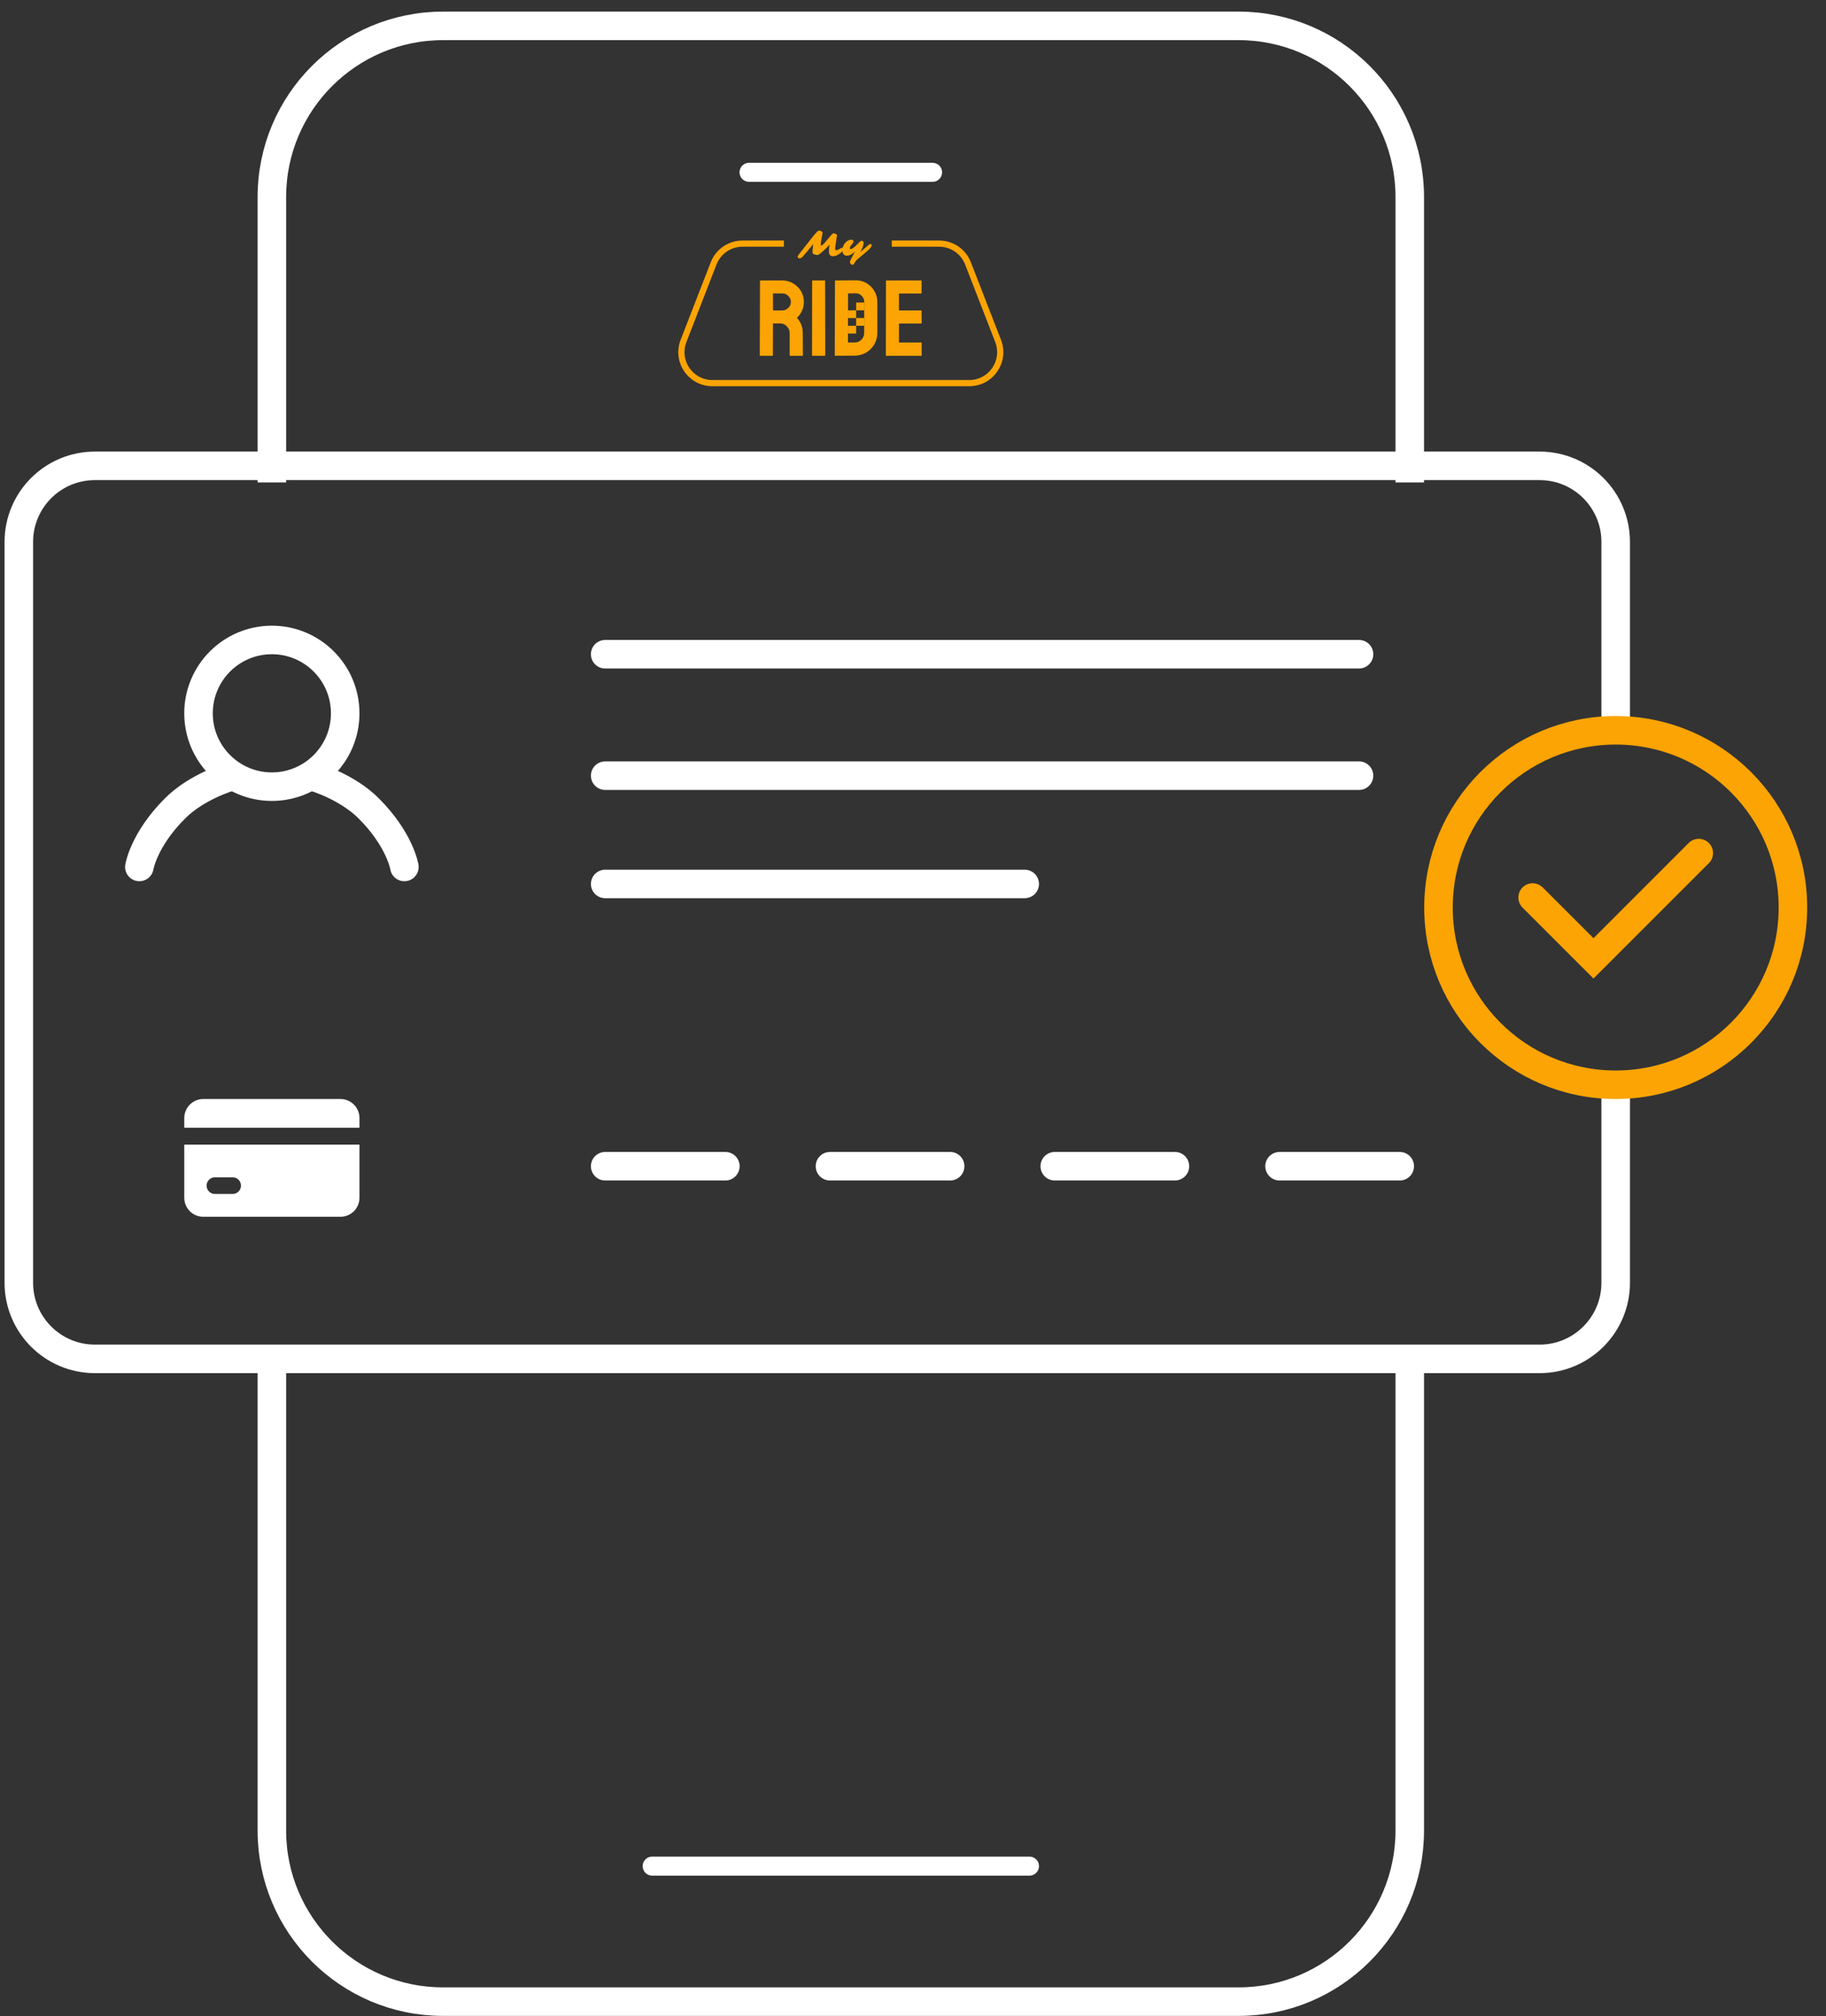 <svg width="96" height="106" viewBox="0 0 96 106" fill="none" xmlns="http://www.w3.org/2000/svg">
<rect x="0" y="0" width="96" height="106" fill="#333333" stroke="none"/>
<path d="M14.293 25.363V10.36C14.293 5.39 18.323 1.36 23.294 1.36H65.117C70.088 1.36 74.117 5.39 74.117 10.36V25.363M14.293 70.974L14.293 96.229C14.293 101.2 18.323 105.229 23.294 105.229H65.117C70.088 105.229 74.117 101.2 74.117 96.229V70.974" stroke="white" stroke-width="1.5"/>
<line x1="39.381" y1="9.059" x2="49.029" y2="9.059" stroke="white" stroke-linecap="round"/>
<line x1="34.287" y1="98.105" x2="54.123" y2="98.105" stroke="white" stroke-linecap="round"/>
<path d="M84.943 38.668V28.49C84.943 26.281 83.153 24.49 80.943 24.49H4.99C2.781 24.49 0.99 26.281 0.99 28.49V67.438C0.99 69.647 2.781 71.438 4.99 71.438H80.943C83.153 71.438 84.943 69.647 84.943 67.438V57.331" stroke="white" stroke-width="1.5"/>
<path d="M39.968 18.705C39.953 18.705 39.945 18.695 39.945 18.677L39.956 14.765C39.956 14.75 39.964 14.743 39.979 14.743H41.129C41.334 14.743 41.522 14.794 41.693 14.896C41.867 14.995 42.006 15.13 42.108 15.301C42.211 15.468 42.262 15.657 42.262 15.87C42.262 16.01 42.241 16.137 42.2 16.251C42.158 16.361 42.108 16.456 42.051 16.536C41.995 16.612 41.943 16.669 41.898 16.707C42.103 16.934 42.205 17.202 42.205 17.509L42.211 18.677C42.211 18.695 42.201 18.705 42.182 18.705H41.539C41.524 18.705 41.516 18.699 41.516 18.688V17.509C41.516 17.373 41.467 17.255 41.368 17.157C41.273 17.054 41.156 17.003 41.015 17.003H40.64L40.634 18.677C40.634 18.695 40.626 18.705 40.611 18.705H39.968ZM40.64 16.32H41.129C41.247 16.32 41.351 16.276 41.442 16.189C41.533 16.101 41.579 15.995 41.579 15.87C41.579 15.748 41.533 15.644 41.442 15.557C41.355 15.47 41.251 15.426 41.129 15.426H40.64V16.32Z" fill="#FBA403"/>
<path d="M42.72 18.705C42.701 18.705 42.691 18.695 42.691 18.677L42.697 14.765C42.697 14.75 42.705 14.743 42.72 14.743H43.358C43.373 14.743 43.38 14.75 43.38 14.765L43.386 18.677C43.386 18.695 43.378 18.705 43.363 18.705H42.72Z" fill="#FBA403"/>
<path d="M43.915 18.705C43.896 18.705 43.887 18.695 43.887 18.677L43.898 14.765C43.898 14.75 43.906 14.743 43.921 14.743L44.986 14.737C45.194 14.733 45.384 14.783 45.555 14.885C45.729 14.988 45.868 15.126 45.97 15.301C46.073 15.471 46.124 15.661 46.124 15.87V17.504C46.124 17.724 46.071 17.925 45.965 18.107C45.858 18.286 45.716 18.428 45.538 18.534C45.359 18.64 45.158 18.695 44.934 18.699L43.915 18.705ZM44.581 18.005H44.934C45.075 18.005 45.192 17.956 45.287 17.857C45.386 17.758 45.435 17.64 45.435 17.504V15.864C45.435 15.743 45.39 15.638 45.299 15.551C45.211 15.46 45.107 15.416 44.986 15.42L44.587 15.426L44.581 18.005Z" fill="#FBA403"/>
<path d="M46.595 18.705C46.58 18.705 46.572 18.695 46.572 18.677L46.578 14.765C46.578 14.75 46.585 14.743 46.6 14.743H48.428C48.443 14.743 48.451 14.752 48.451 14.771V15.409C48.451 15.424 48.443 15.432 48.428 15.432H47.261V16.32H48.428C48.443 16.32 48.451 16.327 48.451 16.342L48.456 16.986C48.456 17.001 48.449 17.009 48.434 17.009H47.261V18.005H48.434C48.449 18.005 48.456 18.014 48.456 18.033C48.456 18.052 48.456 18.682 48.456 18.682C48.456 18.697 48.449 18.705 48.434 18.705C48.419 18.705 46.595 18.705 46.595 18.705Z" fill="#FBA403"/>
<path d="M43.581 13.207L43.582 13.149C43.583 13.112 43.587 13.072 43.593 13.029L43.606 12.927C43.609 12.903 43.612 12.882 43.615 12.862C43.56 12.922 43.517 12.968 43.483 13.001L43.385 13.098C43.163 13.304 43.032 13.408 42.989 13.408C42.927 13.408 42.861 13.394 42.792 13.367C42.755 13.352 42.734 13.337 42.729 13.321C42.721 13.301 42.717 13.274 42.717 13.239C42.717 13.204 42.718 13.172 42.72 13.143C42.722 13.114 42.725 13.085 42.729 13.056C42.732 13.027 42.736 12.999 42.739 12.973C42.743 12.946 42.746 12.922 42.748 12.902C42.754 12.857 42.755 12.835 42.752 12.835L42.432 13.227C42.282 13.404 42.196 13.502 42.175 13.521C42.131 13.561 42.082 13.581 42.029 13.581C42.003 13.581 41.981 13.575 41.964 13.562C41.947 13.549 41.938 13.532 41.938 13.513C41.938 13.474 41.954 13.433 41.987 13.391L42.75 12.42L42.84 12.313C42.946 12.187 43.016 12.124 43.049 12.124C43.096 12.124 43.14 12.136 43.182 12.16C43.219 12.18 43.24 12.2 43.245 12.22C43.248 12.227 43.243 12.262 43.231 12.324L43.201 12.486C43.167 12.668 43.15 12.784 43.15 12.837C43.15 12.889 43.156 12.915 43.168 12.915C43.207 12.915 43.282 12.851 43.393 12.724L43.672 12.39C43.733 12.32 43.774 12.28 43.794 12.27C43.8 12.267 43.808 12.265 43.819 12.265C43.83 12.265 43.842 12.267 43.855 12.27C43.868 12.273 43.882 12.276 43.896 12.281C43.91 12.286 43.924 12.291 43.937 12.297C43.95 12.304 43.962 12.31 43.972 12.317C43.995 12.332 44.006 12.344 44.005 12.354C44.005 12.363 44.003 12.383 43.998 12.415C43.994 12.446 43.988 12.484 43.981 12.528C43.934 12.825 43.909 12.997 43.906 13.044C43.905 13.092 43.91 13.122 43.921 13.134C43.933 13.146 43.95 13.152 43.973 13.152C44.015 13.152 44.076 13.127 44.156 13.077C44.209 13.043 44.254 13.026 44.289 13.026C44.324 13.026 44.342 13.043 44.342 13.077C44.342 13.112 44.323 13.154 44.285 13.204C44.231 13.276 44.15 13.342 44.041 13.4C43.95 13.449 43.864 13.473 43.782 13.473C43.648 13.473 43.581 13.385 43.581 13.207Z" fill="#FBA403"/>
<path d="M44.676 13.051C44.676 13.078 44.693 13.091 44.728 13.091C44.799 13.091 44.92 13.002 45.091 12.825L45.174 12.741C45.231 12.685 45.268 12.657 45.287 12.657C45.305 12.657 45.321 12.661 45.336 12.667C45.35 12.673 45.363 12.681 45.374 12.691C45.396 12.711 45.407 12.732 45.407 12.755C45.407 12.778 45.404 12.803 45.399 12.83C45.395 12.857 45.387 12.887 45.377 12.921C45.358 12.984 45.324 13.069 45.275 13.175L45.239 13.251L45.386 13.118L45.685 12.862C45.715 12.839 45.74 12.828 45.76 12.828C45.804 12.828 45.826 12.848 45.826 12.89C45.826 12.933 45.798 12.989 45.742 13.056C45.724 13.078 45.706 13.097 45.686 13.116L45.483 13.292L45.087 13.626C45.052 13.656 45.026 13.681 45.008 13.698C44.987 13.733 44.971 13.758 44.958 13.775C44.947 13.792 44.935 13.81 44.924 13.829C44.913 13.848 44.901 13.865 44.891 13.879C44.867 13.909 44.843 13.924 44.82 13.924C44.795 13.924 44.772 13.914 44.749 13.893C44.706 13.856 44.685 13.823 44.685 13.794C44.685 13.764 44.693 13.73 44.709 13.691C44.725 13.653 44.746 13.609 44.772 13.559L44.954 13.223C44.867 13.302 44.798 13.354 44.748 13.38C44.698 13.405 44.656 13.422 44.621 13.43C44.588 13.439 44.552 13.443 44.513 13.443C44.475 13.443 44.442 13.435 44.413 13.419C44.385 13.403 44.361 13.383 44.342 13.356C44.306 13.304 44.287 13.236 44.287 13.152C44.287 13.064 44.309 12.976 44.354 12.889C44.397 12.805 44.454 12.736 44.524 12.685C44.599 12.63 44.675 12.602 44.754 12.602C44.832 12.602 44.872 12.633 44.872 12.694C44.872 12.733 44.839 12.79 44.774 12.865C44.708 12.941 44.676 13.002 44.676 13.051Z" fill="#FBA403"/>
<rect x="45.013" y="15.906" width="0.427" height="0.408" fill="#FBA403"/>
<rect x="44.586" y="16.314" width="0.427" height="0.408" fill="#FBA403"/>
<rect x="45.013" y="16.719" width="0.427" height="0.408" fill="#FBA403"/>
<rect x="44.586" y="17.127" width="0.427" height="0.408" fill="#FBA403"/>
<path fill-rule="evenodd" clip-rule="evenodd" d="M39.035 12.97C38.431 12.97 37.889 13.341 37.67 13.905L36.087 17.985C35.714 18.945 36.422 19.979 37.451 19.979H50.959C51.988 19.979 52.696 18.945 52.324 17.985L50.74 13.905C50.521 13.341 49.979 12.97 49.375 12.97H46.883V12.645H49.375C50.113 12.645 50.776 13.098 51.043 13.787L52.627 17.867C53.082 19.04 52.217 20.304 50.959 20.304H37.451C36.193 20.304 35.328 19.04 35.783 17.867L37.367 13.787C37.634 13.098 38.297 12.645 39.035 12.645H41.212V12.97H39.035Z" fill="#FBA403"/>
<line x1="31.817" y1="61.31" x2="38.135" y2="61.31" stroke="white" stroke-width="1.5" stroke-linecap="round"/>
<line x1="43.635" y1="61.31" x2="49.953" y2="61.31" stroke="white" stroke-width="1.5" stroke-linecap="round"/>
<line x1="55.453" y1="61.31" x2="61.771" y2="61.31" stroke="white" stroke-width="1.5" stroke-linecap="round"/>
<line x1="67.271" y1="61.31" x2="73.589" y2="61.31" stroke="white" stroke-width="1.5" stroke-linecap="round"/>
<line x1="31.817" y1="34.394" x2="71.449" y2="34.394" stroke="white" stroke-width="1.5" stroke-linecap="round"/>
<line x1="31.817" y1="40.778" x2="71.449" y2="40.778" stroke="white" stroke-width="1.5" stroke-linecap="round"/>
<line x1="31.817" y1="46.471" x2="53.873" y2="46.471" stroke="white" stroke-width="1.5" stroke-linecap="round"/>
<circle cx="84.944" cy="47.71" r="9.317" stroke="#FBA403" stroke-width="1.5"/>
<path d="M80.576 47.184L83.775 50.383L89.311 44.847" stroke="#FBA403" stroke-width="1.5" stroke-linecap="round"/>
<path fill-rule="evenodd" clip-rule="evenodd" d="M9.688 58.777C9.688 58.225 10.136 57.777 10.688 57.777H17.899C18.452 57.777 18.899 58.225 18.899 58.777V59.288L9.688 59.288V58.777ZM9.688 60.175L18.899 60.175V62.968C18.899 63.52 18.452 63.968 17.899 63.968H10.688C10.136 63.968 9.688 63.52 9.688 62.968V60.175ZM11.3 61.892C11.057 61.892 10.861 62.088 10.861 62.33C10.861 62.573 11.057 62.769 11.3 62.769H12.23C12.473 62.769 12.669 62.573 12.669 62.33C12.669 62.088 12.473 61.892 12.23 61.892H11.3Z" fill="white"/>
<circle cx="14.293" cy="37.5" r="3.856" stroke="white" stroke-width="1.5"/>
<path d="M7.327 45.577C7.327 45.577 7.551 44.15 9.203 42.498C10.353 41.348 12.048 40.856 12.048 40.856" stroke="white" stroke-width="1.5" stroke-linecap="round"/>
<path d="M21.259 45.577C21.259 45.577 21.035 44.15 19.384 42.498C18.233 41.348 16.539 40.856 16.539 40.856" stroke="white" stroke-width="1.5" stroke-linecap="round"/>
</svg>
